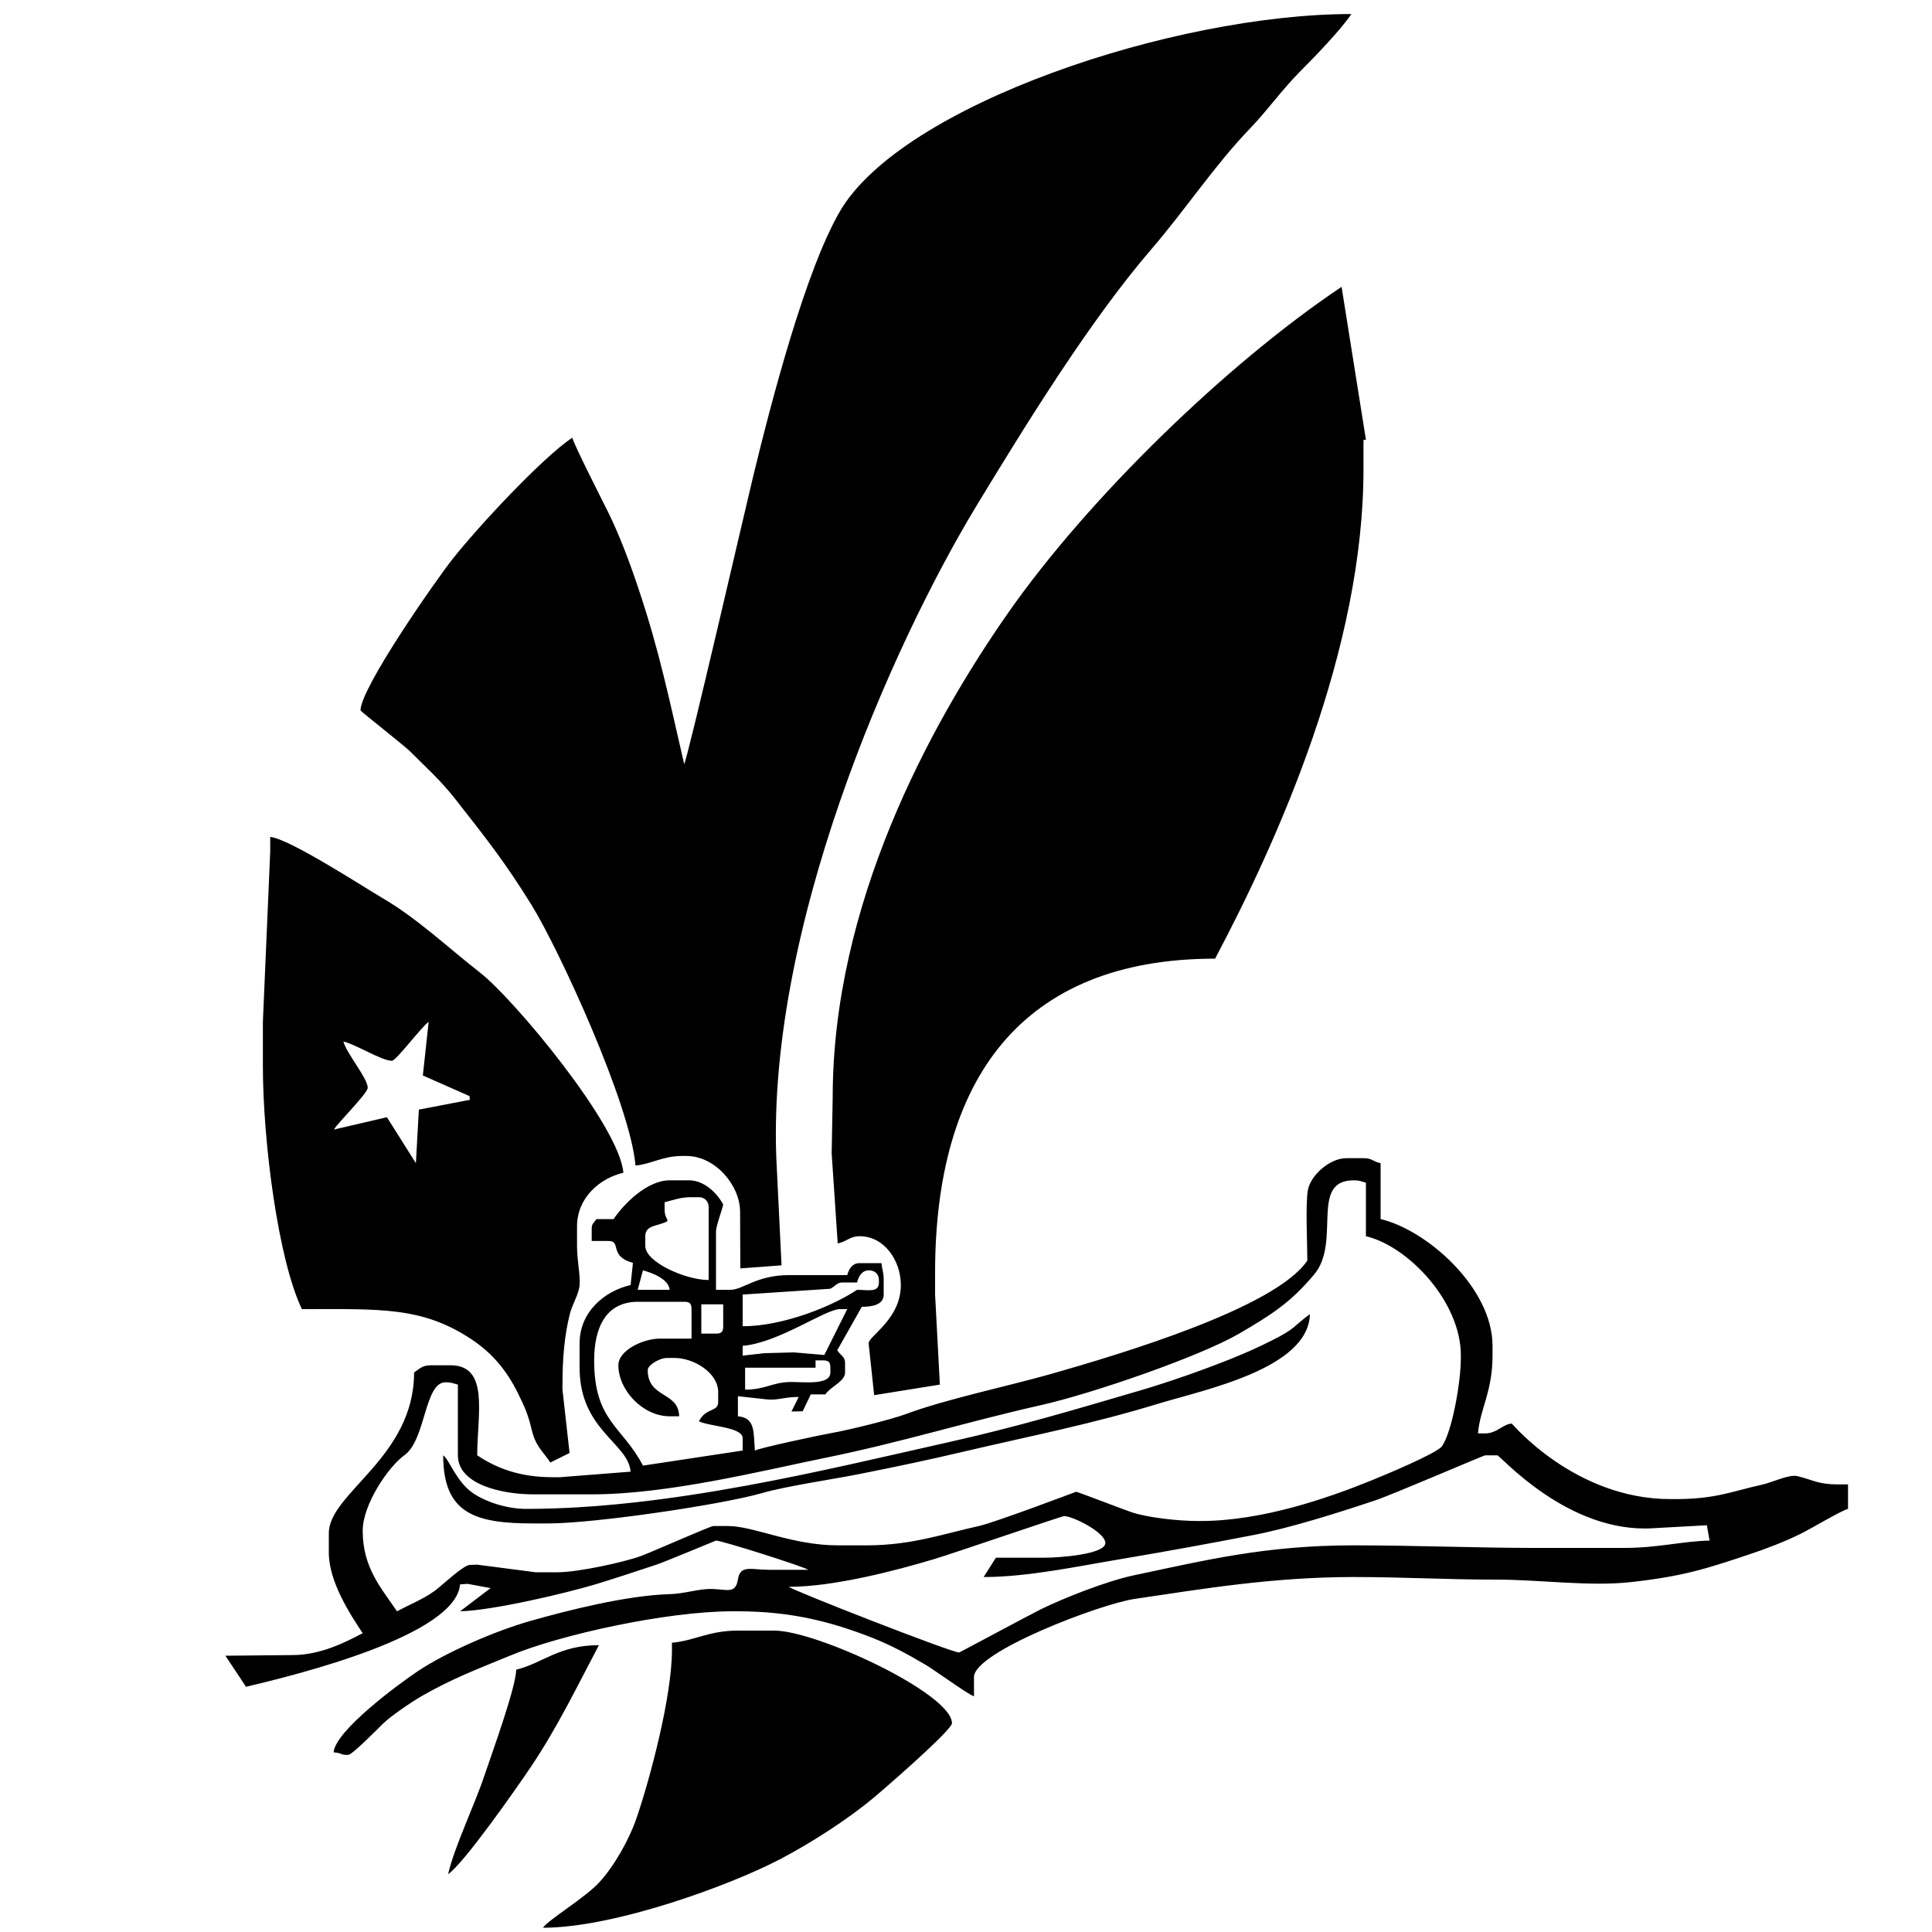 <?xml version="1.0" encoding="UTF-8" standalone="no"?>
<!-- Generado por Andres Lacquaniti  -->

<svg
   xmlns:dc="http://purl.org/dc/elements/1.1/"
   xmlns:cc="http://creativecommons.org/ns#"
   xmlns:rdf="http://www.w3.org/1999/02/22-rdf-syntax-ns#"
   xmlns:svg="http://www.w3.org/2000/svg"
   xmlns="http://www.w3.org/2000/svg"
   xmlns:sodipodi="http://sodipodi.sourceforge.net/DTD/sodipodi-0.dtd"
   xmlns:inkscape="http://www.inkscape.org/namespaces/inkscape"
   version="1.1"
   id="Layer_1"
   x="0px"
   y="0px"
   width="15px"
   height="15px"
   viewBox="0 0 15 15"
   style="enable-background:new 0 0 15 15;"
   xml:space="preserve"
   sodipodi:docname="saac-insignia-rover.svg"
   inkscape:version="0.92.0 r15299"><defs
     id="defs7" /><sodipodi:namedview
     pagecolor="#ffffff"
     bordercolor="#666666"
     borderopacity="1"
     objecttolerance="10"
     gridtolerance="10"
     guidetolerance="10"
     inkscape:pageopacity="0"
     inkscape:pageshadow="2"
     inkscape:window-width="1920"
     inkscape:window-height="996"
     id="namedview5"
     showgrid="false"
     inkscape:zoom="22.250293"
     inkscape:cx="6.9684353"
     inkscape:cy="5.9012907"
     inkscape:window-x="-8"
     inkscape:window-y="-8"
     inkscape:window-maximized="1"
     inkscape:current-layer="Layer_1" /><path
     style="fill:#000000;fill-rule:evenodd;stroke:none;stroke-width:0.111"
     d="M 10.492 0.109 C 9.114 0.109 7.003 0.814 6.521 1.641 C 6.254 2.1 5.991 3.107 5.846 3.705 C 5.79 3.936 5.338 5.895 5.312 5.932 C 5.192 5.414 5.12 5.058 4.961 4.582 C 4.894 4.379 4.809 4.152 4.719 3.971 C 4.668 3.869 4.46 3.46 4.443 3.398 C 4.204 3.559 3.703 4.1 3.514 4.34 C 3.393 4.492 2.799 5.34 2.799 5.516 C 2.799 5.522 3.141 5.791 3.182 5.832 C 3.306 5.956 3.423 6.061 3.531 6.199 C 3.767 6.5 3.914 6.683 4.125 7.023 C 4.341 7.372 4.894 8.575 4.934 9.049 C 5.054 9.039 5.146 8.975 5.293 8.975 L 5.33 8.975 C 5.553 8.975 5.746 9.203 5.746 9.408 L 5.748 9.848 L 6.068 9.824 L 6.031 9.068 C 5.929 7.248 6.923 5.011 7.588 3.916 C 7.981 3.269 8.469 2.48 8.945 1.928 C 9.2 1.632 9.433 1.28 9.701 1.002 C 9.838 0.86 9.954 0.696 10.09 0.559 C 10.205 0.443 10.408 0.235 10.492 0.109 z M 10.416 2.227 C 9.517 2.829 8.444 3.875 7.826 4.76 C 7.208 5.645 6.465 7.028 6.465 8.52 L 6.457 8.955 L 6.504 9.654 C 6.58 9.637 6.598 9.598 6.674 9.598 C 6.867 9.598 6.994 9.788 6.994 9.977 C 6.994 10.244 6.742 10.374 6.744 10.43 L 6.787 10.832 L 7.297 10.75 L 7.26 10.051 L 7.26 9.881 C 7.26 8.387 7.925 7.443 9.434 7.443 C 9.925 6.516 10.586 5.041 10.586 3.645 L 10.586 3.416 L 10.605 3.414 L 10.416 2.227 z M 2.098 6.498 L 2.098 6.611 L 2.041 7.934 L 2.041 8.275 C 2.041 8.864 2.16 9.782 2.344 10.164 C 2.955 10.164 3.277 10.144 3.66 10.398 C 3.821 10.505 3.931 10.636 4.02 10.814 C 4.072 10.921 4.098 10.973 4.129 11.104 C 4.159 11.229 4.212 11.264 4.273 11.355 L 4.422 11.281 L 4.367 10.789 L 4.367 10.75 C 4.367 10.546 4.383 10.364 4.424 10.203 C 4.446 10.117 4.495 10.048 4.5 9.977 C 4.506 9.895 4.48 9.79 4.48 9.674 L 4.48 9.521 C 4.48 9.3 4.656 9.148 4.84 9.105 C 4.809 8.739 3.99 7.757 3.729 7.553 C 3.484 7.362 3.237 7.128 2.967 6.971 C 2.822 6.886 2.244 6.51 2.098 6.498 z M 3.328 7.934 L 3.283 8.35 L 3.645 8.51 L 3.648 8.539 L 3.252 8.615 L 3.229 9.031 L 3.004 8.674 L 2.592 8.77 C 2.629 8.71 2.855 8.489 2.855 8.445 C 2.855 8.372 2.691 8.18 2.666 8.086 C 2.762 8.108 2.963 8.236 3.043 8.236 C 3.075 8.236 3.274 7.97 3.328 7.934 z M 10.453 8.992 C 10.322 8.992 10.173 9.128 10.154 9.242 C 10.135 9.357 10.15 9.653 10.15 9.787 C 9.905 10.154 8.702 10.513 8.158 10.668 C 7.819 10.764 7.34 10.864 7.033 10.979 C 6.913 11.023 6.588 11.103 6.461 11.125 C 6.371 11.141 5.908 11.239 5.861 11.262 C 5.849 11.118 5.866 11.008 5.729 10.996 L 5.729 10.84 L 5.955 10.865 C 6.035 10.874 6.096 10.845 6.201 10.846 L 6.145 10.959 L 6.232 10.957 L 6.295 10.826 L 6.408 10.826 C 6.45 10.764 6.561 10.726 6.561 10.656 L 6.561 10.58 C 6.561 10.535 6.529 10.525 6.5 10.484 L 6.691 10.146 C 6.775 10.146 6.861 10.129 6.861 10.051 L 6.861 9.938 C 6.861 9.872 6.849 9.866 6.844 9.807 L 6.674 9.807 C 6.616 9.807 6.591 9.853 6.578 9.9 L 6.125 9.9 C 5.874 9.9 5.768 10.014 5.672 10.014 L 5.559 10.014 L 5.559 9.561 C 5.559 9.521 5.602 9.407 5.615 9.352 C 5.571 9.268 5.47 9.164 5.35 9.164 L 5.199 9.164 C 5.022 9.164 4.84 9.351 4.764 9.465 L 4.631 9.465 C 4.608 9.499 4.594 9.499 4.594 9.541 L 4.594 9.635 L 4.727 9.635 C 4.826 9.635 4.726 9.754 4.914 9.805 L 4.896 9.977 C 4.692 10.024 4.5 10.186 4.5 10.43 L 4.5 10.619 C 4.5 11.104 4.878 11.202 4.896 11.426 L 4.348 11.469 L 4.291 11.469 C 4.037 11.469 3.858 11.401 3.705 11.299 C 3.705 10.983 3.802 10.6 3.498 10.6 L 3.346 10.6 C 3.276 10.6 3.256 10.629 3.215 10.656 C 3.215 11.316 2.553 11.591 2.553 11.904 L 2.553 12.055 C 2.553 12.282 2.722 12.539 2.816 12.68 C 2.676 12.754 2.485 12.85 2.27 12.85 L 1.75 12.855 L 1.91 13.096 C 2.323 12.999 3.539 12.696 3.572 12.301 L 3.631 12.297 L 3.809 12.33 L 3.572 12.51 C 3.829 12.504 4.404 12.367 4.629 12.299 C 4.786 12.251 4.942 12.199 5.102 12.146 C 5.157 12.128 5.557 11.961 5.559 11.961 C 5.605 11.961 6.25 12.166 6.275 12.188 C 6.175 12.188 6.075 12.188 5.975 12.188 C 5.83 12.188 5.747 12.146 5.729 12.264 C 5.708 12.392 5.628 12.327 5.482 12.338 C 5.392 12.345 5.302 12.374 5.199 12.377 C 4.861 12.387 4.404 12.504 4.121 12.584 C 3.845 12.662 3.462 12.829 3.244 12.975 C 3.097 13.073 2.604 13.436 2.59 13.605 C 2.668 13.612 2.632 13.625 2.703 13.625 C 2.735 13.625 2.935 13.42 2.973 13.383 C 3.034 13.323 3.197 13.213 3.271 13.17 C 3.514 13.031 3.701 12.961 3.971 12.85 C 4.342 12.696 5.165 12.51 5.689 12.51 L 5.729 12.51 C 6.152 12.51 6.469 12.597 6.77 12.715 C 6.919 12.773 7.055 12.848 7.184 12.924 C 7.257 12.967 7.519 13.158 7.562 13.17 L 7.562 13.02 C 7.562 12.826 8.539 12.454 8.809 12.414 C 9.337 12.336 9.883 12.244 10.51 12.244 C 10.899 12.244 11.223 12.264 11.607 12.264 C 11.952 12.263 12.338 12.32 12.666 12.283 C 13.063 12.239 13.247 12.18 13.57 12.072 C 13.703 12.028 13.849 11.973 13.977 11.91 C 14.063 11.868 14.291 11.73 14.348 11.715 L 14.348 11.525 L 14.271 11.525 C 14.116 11.525 14.075 11.49 13.957 11.461 C 13.888 11.444 13.766 11.509 13.672 11.529 C 13.442 11.58 13.32 11.639 13.006 11.639 L 12.969 11.639 C 12.227 11.639 11.74 11.053 11.738 11.053 C 11.673 11.053 11.623 11.129 11.531 11.129 L 11.475 11.129 C 11.491 10.936 11.588 10.808 11.588 10.523 L 11.588 10.449 C 11.588 9.997 11.076 9.548 10.719 9.465 L 10.719 9.031 C 10.653 9.016 10.655 8.992 10.586 8.992 L 10.453 8.992 z M 10.51 9.164 C 10.561 9.164 10.563 9.172 10.605 9.182 L 10.605 9.598 C 10.928 9.673 11.342 10.102 11.342 10.523 L 11.342 10.543 C 11.342 10.741 11.271 11.123 11.195 11.229 C 11.155 11.284 10.747 11.454 10.648 11.494 C 10.3 11.635 9.795 11.809 9.32 11.809 L 9.301 11.809 C 9.144 11.809 8.905 11.782 8.783 11.74 C 8.715 11.717 8.366 11.582 8.355 11.582 C 8.354 11.582 7.732 11.818 7.6 11.848 C 7.326 11.908 7.078 11.998 6.73 11.998 L 6.504 11.998 C 6.15 11.998 5.851 11.848 5.652 11.848 L 5.539 11.848 C 5.515 11.848 5.065 12.048 4.979 12.08 C 4.852 12.127 4.491 12.207 4.33 12.207 L 4.158 12.207 L 3.705 12.148 L 3.648 12.15 C 3.599 12.15 3.433 12.308 3.377 12.35 C 3.286 12.416 3.18 12.458 3.082 12.51 C 2.965 12.335 2.816 12.176 2.816 11.885 C 2.816 11.678 3.019 11.384 3.139 11.299 C 3.307 11.18 3.294 10.732 3.459 10.732 C 3.51 10.732 3.512 10.74 3.555 10.75 L 3.555 11.299 C 3.555 11.526 3.896 11.602 4.141 11.602 L 4.594 11.602 C 5.184 11.602 5.902 11.422 6.41 11.318 C 6.992 11.2 7.518 11.036 8.08 10.91 C 8.484 10.819 9.317 10.531 9.621 10.354 C 9.872 10.207 10.017 10.116 10.203 9.895 C 10.416 9.642 10.164 9.164 10.51 9.164 z M 5.369 9.295 L 5.426 9.295 C 5.47 9.295 5.502 9.327 5.502 9.371 L 5.502 9.938 C 5.323 9.938 5.01 9.799 5.01 9.674 L 5.01 9.598 C 5.01 9.526 5.075 9.52 5.125 9.504 C 5.229 9.47 5.16 9.487 5.16 9.391 L 5.16 9.334 C 5.232 9.317 5.279 9.295 5.369 9.295 z M 4.992 9.863 C 5.059 9.881 5.192 9.929 5.199 10.014 L 4.951 10.014 L 4.992 9.863 z M 6.748 9.863 C 6.792 9.863 6.824 9.893 6.824 9.938 L 6.824 9.957 C 6.824 10.039 6.738 10.014 6.654 10.014 C 6.461 10.143 6.079 10.297 5.766 10.297 L 5.766 10.051 L 6.445 10.006 C 6.485 9.988 6.496 9.957 6.541 9.957 L 6.654 9.957 C 6.667 9.909 6.69 9.863 6.748 9.863 z M 4.953 10.107 L 5.312 10.107 C 5.356 10.107 5.369 10.121 5.369 10.164 L 5.369 10.393 L 5.123 10.393 C 4.996 10.393 4.801 10.482 4.801 10.6 C 4.801 10.793 4.991 10.996 5.199 10.996 L 5.273 10.996 C 5.269 10.802 5.029 10.858 5.029 10.637 C 5.029 10.6 5.118 10.543 5.18 10.543 L 5.236 10.543 C 5.386 10.543 5.576 10.657 5.576 10.809 L 5.576 10.883 C 5.576 10.967 5.485 10.923 5.426 11.035 C 5.511 11.076 5.766 11.079 5.766 11.166 L 5.766 11.262 L 4.992 11.379 C 4.832 11.072 4.613 11.035 4.613 10.562 C 4.613 10.311 4.702 10.107 4.953 10.107 z M 5.445 10.127 L 5.615 10.127 L 5.615 10.297 C 5.615 10.34 5.602 10.354 5.559 10.354 L 5.445 10.354 L 5.445 10.127 z M 6.521 10.164 L 6.578 10.164 L 6.4 10.52 L 6.164 10.5 L 5.936 10.506 L 5.766 10.525 L 5.766 10.449 C 6.045 10.426 6.408 10.164 6.521 10.164 z M 10.17 10.203 C 10.041 10.297 10.063 10.313 9.881 10.404 C 9.762 10.464 9.685 10.498 9.555 10.551 C 9.334 10.639 9.087 10.726 8.854 10.795 C 8.356 10.941 7.895 11.079 7.365 11.197 C 6.42 11.409 5.201 11.715 4.084 11.715 C 3.932 11.715 3.77 11.659 3.674 11.594 C 3.544 11.506 3.49 11.335 3.441 11.299 C 3.441 11.754 3.692 11.828 4.141 11.828 L 4.254 11.828 C 4.62 11.828 5.602 11.682 5.91 11.594 C 6.118 11.534 6.477 11.485 6.699 11.439 C 6.984 11.382 7.208 11.335 7.479 11.271 C 8.036 11.141 8.477 11.056 8.994 10.898 C 9.352 10.789 10.16 10.626 10.17 10.203 z M 6.332 10.562 L 6.391 10.562 C 6.434 10.562 6.447 10.576 6.447 10.619 L 6.447 10.656 C 6.447 10.76 6.232 10.727 6.125 10.73 C 5.994 10.735 5.939 10.789 5.785 10.789 L 5.785 10.619 L 6.332 10.619 L 6.332 10.562 z M 11.531 11.299 L 11.625 11.299 C 11.647 11.299 12.173 11.908 12.836 11.865 L 13.252 11.842 L 13.273 11.961 C 13.059 11.966 12.874 12.018 12.609 12.018 L 11.91 12.018 C 11.466 12.018 10.983 11.998 10.51 11.998 C 9.824 11.998 9.357 12.114 8.797 12.232 C 8.588 12.277 8.254 12.409 8.078 12.496 C 8.001 12.534 7.45 12.83 7.447 12.83 C 7.386 12.83 6.141 12.343 6.125 12.32 C 6.477 12.32 6.962 12.192 7.252 12.105 C 7.394 12.063 8.243 11.771 8.262 11.771 C 8.329 11.771 8.582 11.897 8.582 11.98 C 8.582 12.067 8.23 12.094 8.109 12.094 L 7.732 12.094 L 7.637 12.244 C 7.984 12.244 8.38 12.158 8.707 12.104 C 9.069 12.043 9.385 11.985 9.732 11.918 C 10.022 11.862 10.393 11.744 10.674 11.65 C 10.805 11.607 11.52 11.299 11.531 11.299 z M 5.729 12.66 C 5.5 12.66 5.394 12.739 5.217 12.754 L 5.217 12.811 C 5.217 13.174 5.045 13.814 4.945 14.107 C 4.885 14.285 4.768 14.488 4.656 14.611 C 4.547 14.732 4.265 14.899 4.215 14.967 C 4.774 14.967 5.679 14.634 6.062 14.432 C 6.3 14.307 6.584 14.124 6.781 13.959 C 6.86 13.894 7.391 13.433 7.391 13.379 C 7.391 13.149 6.341 12.66 6.012 12.66 L 5.729 12.66 z M 4.65 12.773 C 4.338 12.773 4.206 12.917 4.008 12.963 C 4.005 13.105 3.813 13.63 3.764 13.777 C 3.685 14.015 3.529 14.335 3.479 14.551 C 3.602 14.468 4.014 13.878 4.121 13.719 C 4.328 13.41 4.472 13.11 4.65 12.773 z "
     id="path286" /></svg>